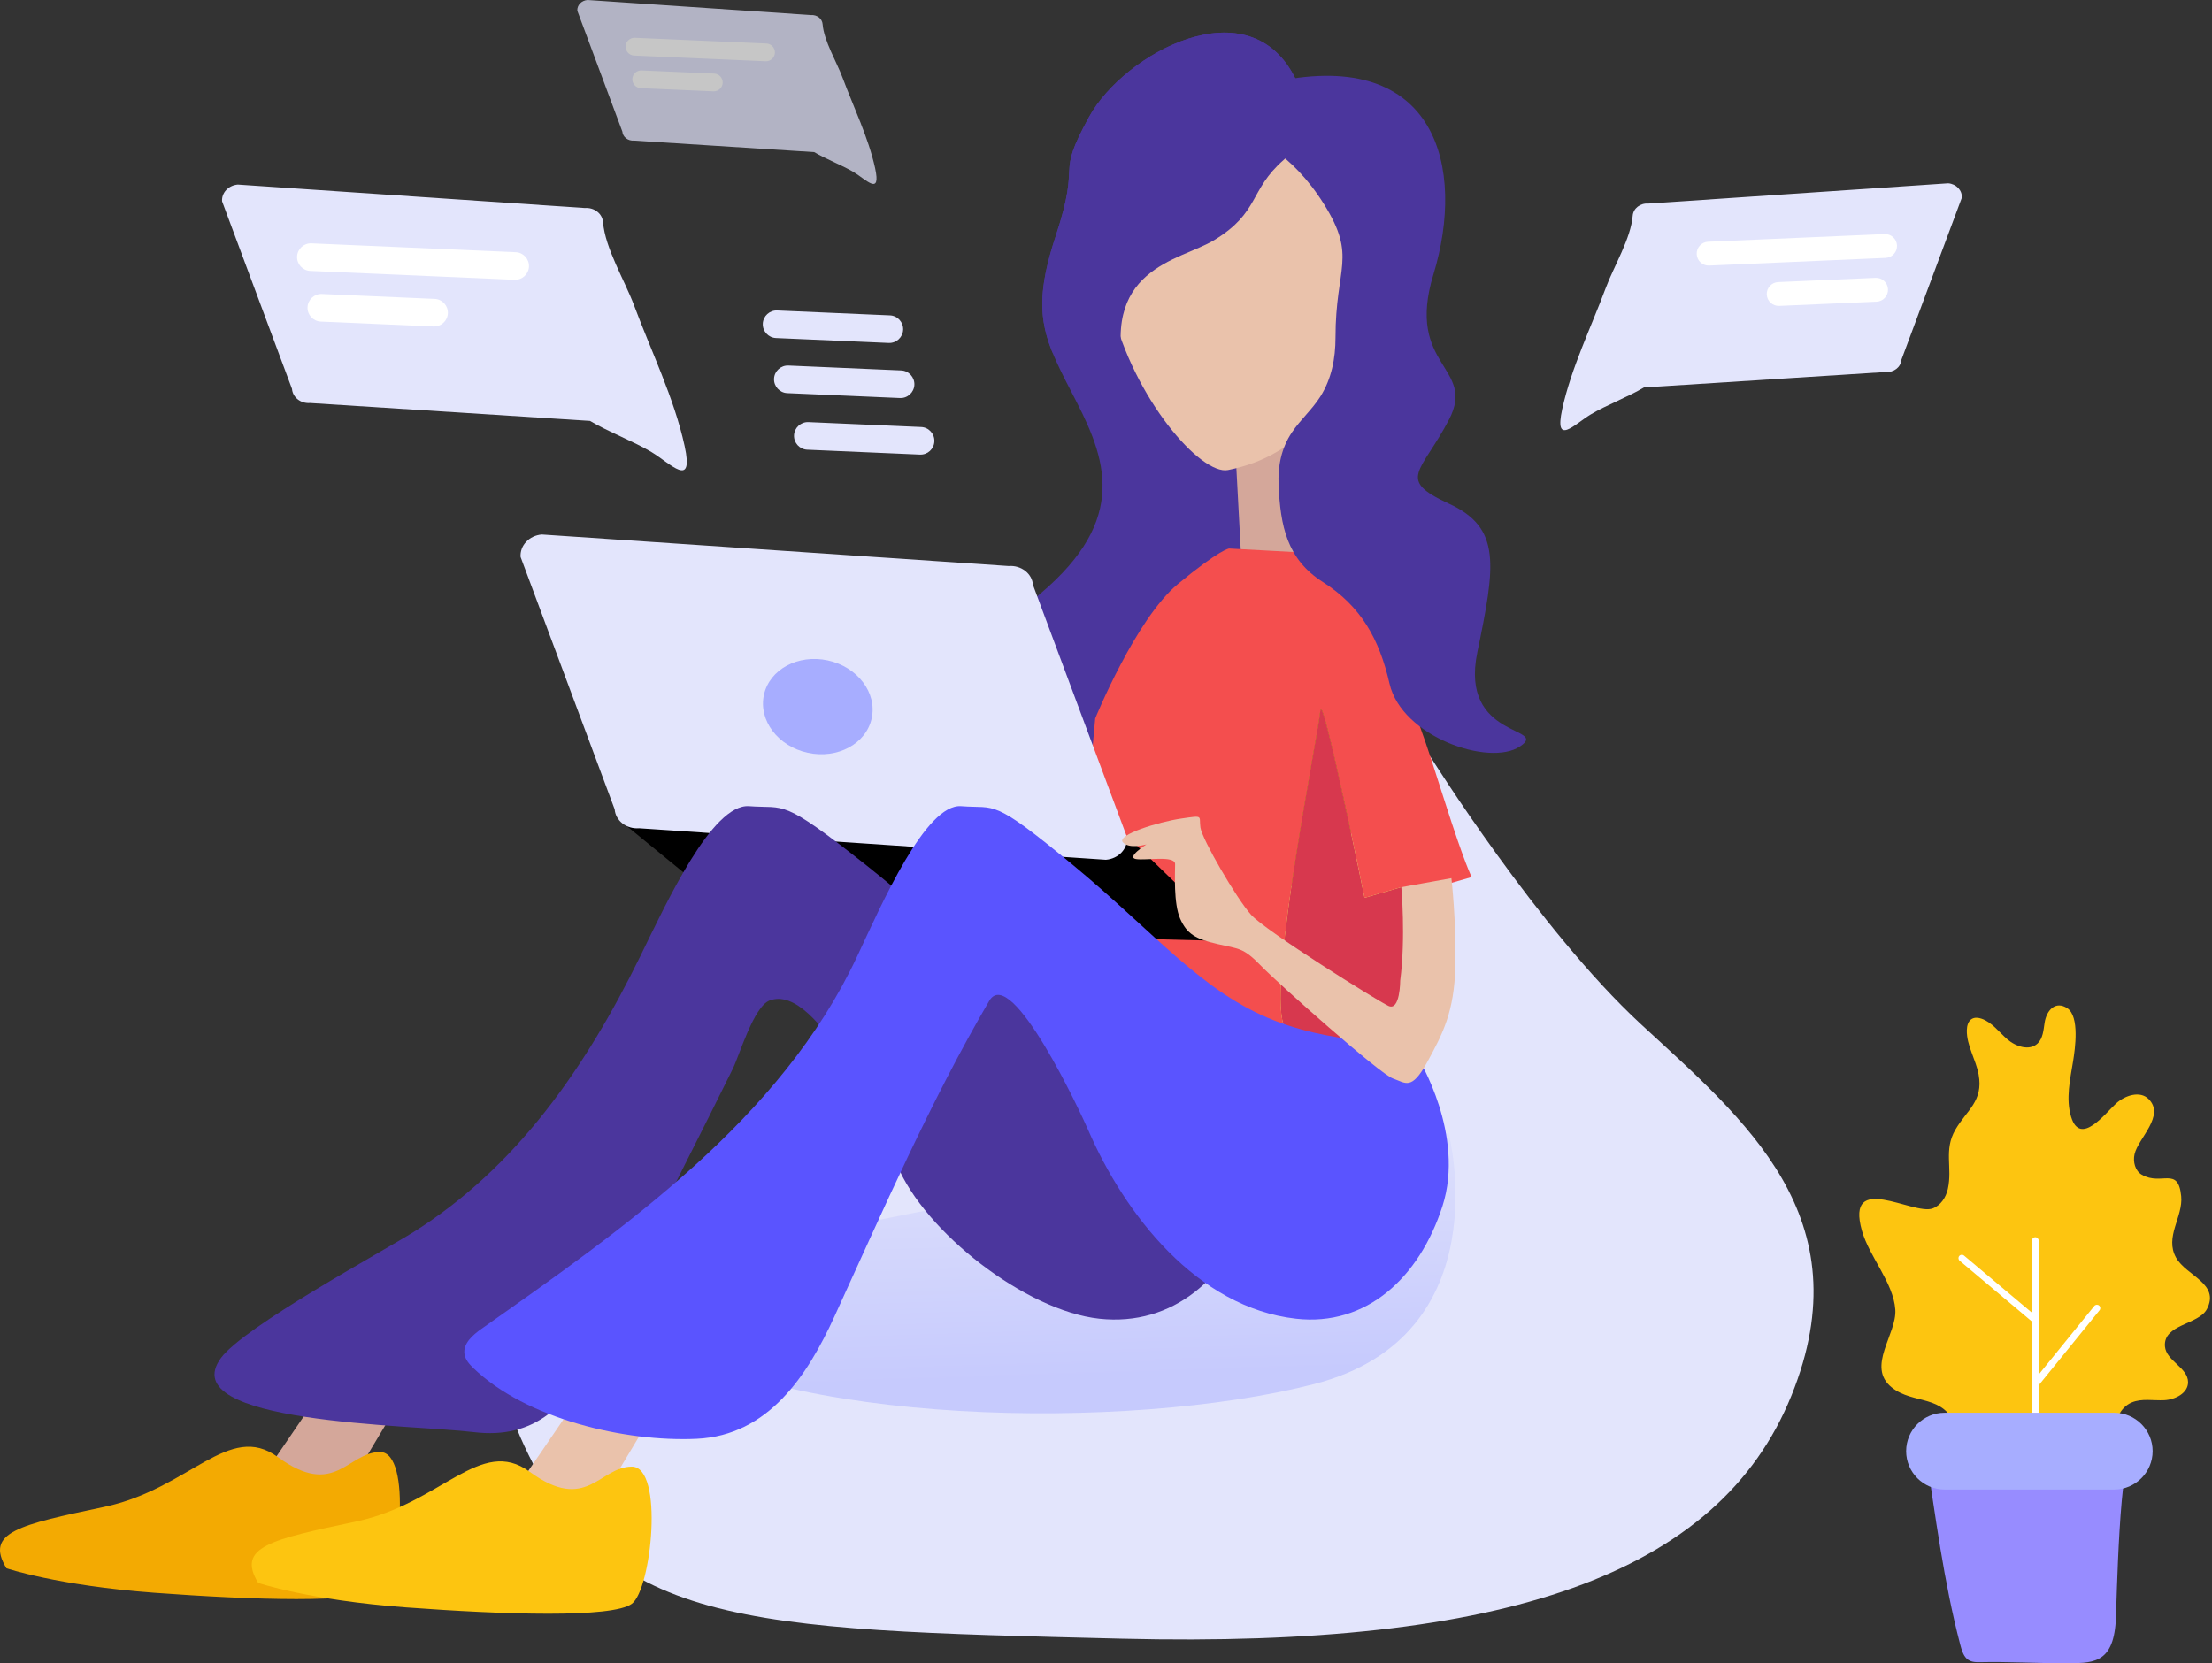 <svg width="472" height="355" viewBox="0 0 472 355" fill="none" xmlns="http://www.w3.org/2000/svg">
<rect x="0" y="0" width="472" height="355" fill="#333333" stroke="none"/>
<path d="M305.209 161.479C305.209 161.479 328.202 198.329 350.176 218.63C372.15 238.931 397.728 259.728 382.237 297.92C366.747 336.111 321.091 351.751 239.448 349.755C157.804 347.759 128.977 347.325 111.072 306.822C93.166 266.32 152.759 257.236 193.465 244.923C234.172 232.609 305.209 161.479 305.209 161.479Z" fill="#E3E5FC"/>
<path opacity="0.49" d="M309.136 241.923C309.136 241.923 320.334 285.148 280.409 295.408C240.483 305.672 165.985 304.161 137.938 284.191C109.892 264.22 309.136 241.923 309.136 241.923Z" fill="url(#paint0_linear_3_68)"/>
<path d="M413.072 316.752C417.025 314.318 418.91 308.984 417.364 304.607C414.833 297.454 408.292 299.866 403.642 296.108C398.166 291.686 404.788 284.729 404.423 279.507C404.023 273.761 398.851 268.212 397.293 262.659C393.72 249.895 408.23 259.421 412.368 257.932C414.099 257.309 415.233 255.571 415.633 253.771C416.648 249.184 414.718 245.476 417.229 241.135C419.656 236.943 423.24 235.051 422.205 229.359C421.621 226.137 419.633 223.183 419.683 219.907C419.698 218.968 419.963 217.915 420.782 217.457C421.405 217.107 422.182 217.203 422.855 217.438C425.09 218.222 426.559 220.307 428.358 221.849C430.158 223.391 433.05 224.344 434.777 222.722C435.927 221.641 436.038 219.895 436.273 218.334C436.692 215.519 438.669 213.565 441.122 215.192C443.795 216.965 442.772 223.945 442.368 226.448C441.73 230.417 440.761 234.539 441.941 238.385C443.891 244.746 449.221 237.62 451.544 235.512C453.447 233.786 456.628 232.751 458.454 234.555C462.092 238.143 456.243 242.938 455.474 246.338C455.105 247.957 455.582 249.895 457.02 250.726C461.231 253.164 464.788 248.818 465.427 255.306C465.865 259.751 461.842 263.989 464.338 268.435C466.519 272.319 473.776 273.969 470.907 279.418C469.145 282.764 461.562 282.614 461.962 287.375C462.223 290.478 466.888 291.886 466.892 295.001C466.896 297.347 464.165 298.731 461.823 298.85C459.481 298.97 457.012 298.423 454.855 299.339C452.405 300.377 450.986 303.388 451.744 305.942C452.405 308.161 454.47 310.18 453.82 312.402C453.04 315.075 449.336 315.171 446.587 314.744C435.35 312.987 423.317 311.814 413.072 316.752Z" fill="#FDC510"/>
<path d="M434.292 315.644C433.892 315.644 433.573 315.321 433.573 314.925V264.789C433.573 264.393 433.896 264.07 434.292 264.07C434.692 264.07 435.011 264.393 435.011 264.789V314.921C435.011 315.321 434.692 315.644 434.292 315.644Z" fill="white"/>
<path d="M434.292 296.131C434.131 296.131 433.973 296.078 433.839 295.97C433.531 295.72 433.481 295.266 433.735 294.955L446.883 278.745C447.137 278.434 447.591 278.391 447.898 278.641C448.206 278.891 448.256 279.345 448.002 279.657L434.854 295.866C434.708 296.039 434.504 296.131 434.292 296.131Z" fill="white"/>
<path d="M434.292 282.441C434.127 282.441 433.961 282.387 433.827 282.272L418.156 269.085C417.852 268.827 417.813 268.373 418.067 268.07C418.325 267.766 418.779 267.727 419.082 267.981L434.754 281.168C435.057 281.425 435.096 281.879 434.842 282.183C434.7 282.356 434.496 282.441 434.292 282.441Z" fill="white"/>
<path d="M410.88 309.726C412.941 323.428 414.798 337.761 418.267 350.982C418.556 352.082 418.894 353.236 419.594 353.943C420.421 354.778 421.544 354.793 422.578 354.77C428.562 354.632 434.557 355.016 440.541 354.982C446.198 354.951 450.871 355.408 451.463 346.013C451.667 342.756 452.182 309.722 455.186 309.722C455.174 309.726 410.88 309.726 410.88 309.726Z" fill="#978CFF"/>
<path d="M451.14 317.913H414.926C410.422 317.913 406.734 314.229 406.734 309.722C406.734 305.219 410.419 301.531 414.926 301.531H451.14C455.644 301.531 459.332 305.215 459.332 309.722C459.332 314.229 455.644 317.913 451.14 317.913Z" fill="#A7ADFF"/>
<path d="M276.57 17.105C276.57 17.105 281.315 27.65 273.901 34.142C266.487 40.633 256.407 35.495 246.624 41.441C236.84 47.386 237.894 54.431 242.382 70.118C247.72 88.777 253.55 88.219 258.791 89.569C264.033 90.923 265.598 105.525 266.19 112.286C266.783 119.046 267.671 123.642 248.993 132.837C230.314 142.032 240.505 156.095 242.378 174.324C244.451 194.487 220.527 206.116 216.378 210.985C212.228 215.853 202.441 216.665 197.103 206.389C191.765 196.113 218.889 188.549 216.52 172.055C214.147 155.561 199.664 144.462 220.123 128.237C240.582 112.013 236.54 99.037 229.722 85.789C222.904 72.541 219.642 67.403 225.273 50.367C230.903 33.33 224.976 38.468 232.387 24.947C239.805 11.429 266.786 -3.446 276.57 17.105Z" fill="#4B369D"/>
<path d="M263.668 97.138L265.156 124.899L286.888 133.279C286.888 133.279 273.821 114.158 276.036 97.134C278.251 80.113 263.668 97.138 263.668 97.138Z" fill="#D4A79A"/>
<path d="M314.031 187.199C314.031 187.199 312.588 184.557 308.266 170.99C303.943 157.422 302.382 152.377 296.379 139.248C290.376 126.118 277.885 117.916 277.885 117.916L262.276 117.073C262.276 117.073 260.353 117.193 251.35 124.638C242.344 132.083 233.699 153.338 233.699 153.338L229.857 195.606L256.876 215.538L275.974 222.422C275.055 221.195 274.313 219.895 273.851 218.518C270.651 209.008 281.373 156.338 281.735 151.654C282.096 146.97 291.168 191.641 291.168 191.641L299.025 189.36L304.416 206.539L307.789 188.999L314.031 187.199Z" fill="#F44E4E"/>
<path d="M305.505 210.016L304.412 206.539L302.67 215.599L305.505 210.016Z" fill="url(#paint1_linear_3_68)"/>
<path d="M291.161 191.641C291.161 191.641 282.089 146.97 281.728 151.654C281.366 156.338 270.644 209.008 273.844 218.518C274.305 219.895 275.048 221.195 275.967 222.422L295.614 229.501L302.671 215.595L304.413 206.535L299.021 189.357L291.161 191.641Z" fill="#FDC510"/>
<path d="M291.161 191.641C291.161 191.641 282.089 146.97 281.728 151.654C281.366 156.338 270.644 209.008 273.844 218.518C274.305 219.895 275.048 221.195 275.967 222.422L295.614 229.501L302.671 215.595L304.413 206.535L299.021 189.357L291.161 191.641Z" fill="#D7384E"/>
<path d="M131.943 174.843L242.259 180.165L263.668 200.901L160.627 198.305L131.943 174.843Z" fill="black"/>
<path d="M235.968 183.511L136.373 176.785C133.681 176.993 131.347 175.181 131.158 172.732L111.088 118.885C110.899 116.439 112.926 114.285 115.614 114.078L215.209 120.808C217.901 120.6 220.235 122.411 220.424 124.861L240.494 178.708C240.686 181.15 238.656 183.304 235.968 183.511Z" fill="#E3E5FC"/>
<path d="M186.003 153.313C187.186 147.869 182.997 142.337 176.646 140.956C170.295 139.576 164.187 142.87 163.004 148.314C161.821 153.758 166.01 159.29 172.361 160.671C178.712 162.051 184.819 158.757 186.003 153.313Z" fill="#A7ADFF"/>
<path d="M86.56 270.462L58.398 311.707L71.22 322.54L98.047 277.761C98.047 277.757 91.898 270.839 86.56 270.462Z" fill="#D4A79A"/>
<path d="M1.363 334.711C1.363 334.711 12.196 338.411 32.955 339.949C53.714 341.491 76.884 342.26 81.095 339.18C85.306 336.1 88.013 309.907 81.095 309.907C74.177 309.907 71.485 319.921 59.282 310.983C48.83 303.327 40.477 317.763 22.276 321.613C4.074 325.462 -3.298 327.008 1.363 334.711Z" fill="#F3AA02"/>
<path d="M261.856 225.864C259.368 221.183 245.901 223.821 229.76 217.818C213.616 211.815 203.191 199.205 184.851 184.676C166.511 170.148 167.764 172.666 159.85 172.067C151.936 171.467 142.137 192.841 136.607 204.132C124.966 227.906 110.233 249.149 88.225 262.97C81.537 267.17 52.072 283.145 47.149 289.836C36.781 303.919 87.755 304.038 101.084 305.665C114.279 307.272 121.678 299.777 127.016 287.933C133.107 274.423 139.772 261.201 146.429 247.98C149.759 241.365 153.105 234.755 156.37 228.106C157.777 225.241 160.823 214.842 164.219 213.546C174.664 209.569 188.45 241.408 191.381 248.561C197.284 262.97 218.893 279.784 234.594 281.464C250.296 283.145 262.106 272.7 267.256 257.448C272.409 242.196 261.856 225.864 261.856 225.864Z" fill="#4B369D"/>
<path d="M140.279 273.588L112.117 314.833L124.939 325.666L151.766 280.887C151.762 280.884 145.617 273.965 140.279 273.588Z" fill="#EAC2AB"/>
<path d="M55.083 337.838C55.083 337.838 65.917 341.537 86.675 343.075C107.434 344.617 130.604 345.387 134.815 342.306C139.026 339.226 141.734 313.033 134.815 313.033C127.897 313.033 125.205 323.047 113.003 314.11C102.55 306.453 94.198 320.89 75.996 324.739C57.795 328.589 50.419 330.135 55.083 337.838Z" fill="#FDC510"/>
<path d="M302.621 225.864C300.245 221.183 287.369 223.821 271.941 217.818C256.512 211.815 246.544 199.205 229.012 184.676C211.479 170.148 212.679 172.666 205.115 172.067C197.55 171.467 188.182 192.841 182.898 204.132C166.643 238.862 133.189 262.17 102.743 283.614C100.851 284.944 98.728 286.794 99.12 289.075C99.32 290.236 100.151 291.174 101.001 291.994C112.296 302.896 133.454 307.799 148.66 307.088C163.97 306.372 172.28 293.597 178.064 280.964C188.409 258.363 198.515 235.074 211.083 213.623C215.805 205.57 230.857 238.081 232.165 241.108C239.96 259.182 255.435 279.099 276.567 281.464C291.577 283.145 302.864 272.7 307.79 257.448C312.708 242.196 302.621 225.864 302.621 225.864Z" fill="#5A54FF"/>
<path d="M244.251 38.041C244.251 38.041 232.645 46.602 237.264 65.83C241.882 85.058 256.246 101.479 262.041 100.322C278.066 97.122 283.685 85.797 289.242 76.079C296.056 64.161 282.527 35.088 282.527 35.088L269.748 28.196L244.251 38.041Z" fill="#EAC2AB"/>
<path d="M267.379 29.546C267.379 29.546 275.443 32.25 282.531 43.606C289.618 54.962 284.969 56.816 284.969 72.041C284.969 76.49 284.134 80.874 281.723 84.666C279.973 87.419 277.478 89.588 275.666 92.288C273.378 95.695 272.647 99.541 272.832 103.606C273.22 112.201 274.593 119.339 282.227 124.192C290.48 129.437 294.329 136.444 296.498 145.912C299.094 157.249 317.784 163.664 324.306 159.337C330.828 155.011 311.373 157.899 315.23 139.244C319.084 120.585 320.407 112.666 309.139 107.482C297.871 102.298 303.255 100.929 309.185 89.573C315.115 78.217 299.829 78.355 305.862 58.589C312.827 35.772 306.516 10.345 272.417 17.375C238.317 24.404 267.379 29.546 267.379 29.546Z" fill="#4B369D"/>
<path d="M259.076 51.259C268.86 45.31 266.491 40.629 273.905 34.142C281.316 27.65 276.574 17.105 276.574 17.105C266.791 -3.446 239.81 11.425 232.395 24.947C224.981 38.468 230.915 33.33 225.281 50.367C221.397 62.107 221.743 68.199 224.565 75.19L240.513 81.647C234.056 57.15 251.716 55.731 259.076 51.259Z" fill="#4B369D"/>
<path d="M298.779 209.293C298.779 209.293 298.779 215.896 296.256 214.696C293.734 213.496 270.079 198.725 266.956 195.244C263.834 191.76 256.508 179.154 256.15 176.631C255.788 174.109 256.992 173.989 252.066 174.709C247.143 175.428 238.256 178.193 239.579 179.75C240.898 181.312 244.621 180.231 244.621 180.231C244.621 180.231 240.26 182.992 242.379 183.354C244.498 183.715 250.743 182.511 250.743 184.434C250.743 186.357 250.381 192.841 251.824 196.083C253.266 199.325 255.065 200.405 259.749 201.486C264.434 202.567 265.26 202.205 269.11 206.17C272.959 210.135 294.453 229.225 297.214 230.186C299.975 231.148 301.175 232.828 304.54 226.702C307.905 220.576 310.305 215.896 310.543 206.289C310.781 196.683 309.701 187.438 309.701 187.438L299.014 189.361C299.021 189.361 299.979 200.167 298.779 209.293Z" fill="#EAC2AB"/>
<path d="M333.35 87.312C335.265 78.536 339.542 69.787 342.68 61.361C344.349 56.885 348.014 50.847 348.387 46.052C348.51 44.479 350.01 43.313 351.736 43.448L415.705 39.126C417.432 39.26 418.735 40.641 418.612 42.214L405.722 76.798C405.599 78.371 404.099 79.536 402.372 79.401L350.783 82.697C347.621 84.616 342.607 86.535 339.442 88.446C335.931 90.565 331.593 95.365 333.35 87.312Z" fill="#E3E5FC"/>
<path d="M379.645 65.291L400.431 64.388C401.831 64.326 402.923 63.134 402.862 61.734C402.8 60.334 401.608 59.242 400.208 59.304L379.422 60.208C378.023 60.269 376.93 61.461 376.992 62.861C377.054 64.257 378.246 65.349 379.645 65.291Z" fill="white"/>
<path d="M364.697 56.681L402.353 55.047C403.753 54.985 404.845 53.793 404.784 52.393C404.722 50.993 403.53 49.901 402.13 49.963L364.473 51.597C363.074 51.659 361.981 52.851 362.043 54.251C362.105 55.647 363.297 56.743 364.697 56.681Z" fill="white"/>
<path d="M146.082 95.172C143.867 85.012 138.918 74.887 135.28 65.134C133.349 59.954 129.104 52.966 128.673 47.413C128.531 45.594 126.796 44.244 124.797 44.402L50.752 39.399C48.752 39.553 47.245 41.152 47.387 42.971L62.308 83.005C62.451 84.824 64.185 86.174 66.185 86.016L125.9 89.835C129.561 92.054 135.361 94.28 139.029 96.492C143.094 98.941 148.117 104.498 146.082 95.172Z" fill="#E3E5FC"/>
<path d="M92.495 69.683L68.437 68.637C66.818 68.568 65.552 67.183 65.622 65.564C65.691 63.945 67.075 62.68 68.694 62.749L92.753 63.795C94.372 63.865 95.637 65.249 95.568 66.868C95.495 68.487 94.114 69.752 92.495 69.683Z" fill="white"/>
<path d="M109.797 59.719L66.207 57.827C64.588 57.758 63.322 56.373 63.392 54.755C63.461 53.136 64.845 51.87 66.464 51.94L110.055 53.831C111.674 53.901 112.939 55.285 112.87 56.904C112.797 58.523 111.416 59.788 109.797 59.719Z" fill="white"/>
<g opacity="0.72">
<path d="M186.735 35.907C185.308 29.366 182.12 22.847 179.782 16.567C178.54 13.233 175.806 8.733 175.529 5.157C175.436 3.984 174.321 3.119 173.033 3.219L125.358 0C124.07 0.1 123.101 1.131 123.189 2.3L132.796 28.073C132.888 29.246 134.003 30.111 135.291 30.012L173.74 32.469C176.098 33.9 179.832 35.33 182.193 36.753C184.812 38.334 188.042 41.91 186.735 35.907Z" fill="#E3E5FC"/>
<path d="M152.231 19.494L136.741 18.821C135.698 18.774 134.883 17.886 134.929 16.844C134.976 15.802 135.864 14.986 136.906 15.033L152.396 15.706C153.439 15.752 154.254 16.64 154.208 17.682C154.162 18.724 153.273 19.54 152.231 19.494Z" fill="white"/>
<path d="M163.372 13.079L135.307 11.86C134.265 11.814 133.449 10.925 133.496 9.883C133.542 8.841 134.43 8.026 135.472 8.072L163.538 9.291C164.58 9.337 165.395 10.226 165.349 11.268C165.303 12.31 164.415 13.125 163.372 13.079Z" fill="white"/>
</g>
<path d="M189.638 73.198L165.58 72.152C163.961 72.083 162.696 70.699 162.765 69.08C162.834 67.461 164.219 66.195 165.838 66.265L189.896 67.311C191.515 67.38 192.78 68.764 192.711 70.383C192.638 72.002 191.254 73.267 189.638 73.198Z" fill="#E3E5FC"/>
<path d="M192.038 84.954L167.98 83.909C166.361 83.839 165.095 82.455 165.165 80.836C165.234 79.217 166.618 77.952 168.237 78.021L192.296 79.067C193.915 79.136 195.18 80.52 195.111 82.139C195.038 83.758 193.657 85.028 192.038 84.954Z" fill="#E3E5FC"/>
<path d="M196.302 97.026L172.244 95.98C170.625 95.911 169.36 94.526 169.429 92.907C169.498 91.288 170.883 90.023 172.502 90.092L196.56 91.138C198.179 91.207 199.444 92.592 199.375 94.211C199.306 95.83 197.921 97.095 196.302 97.026Z" fill="#E3E5FC"/>
<defs>
<linearGradient id="paint0_linear_3_68" x1="323.108" y1="291.601" x2="321.086" y2="228.629" gradientUnits="userSpaceOnUse">
<stop stop-color="#A7ADFF"/>
<stop offset="1" stop-color="#E3E5FC"/>
</linearGradient>
<linearGradient id="paint1_linear_3_68" x1="317.24" y1="172.705" x2="268.508" y2="155.473" gradientUnits="userSpaceOnUse">
<stop stop-color="#A7ADFF"/>
<stop offset="1" stop-color="#E3E5FC"/>
</linearGradient>
</defs>
</svg>
